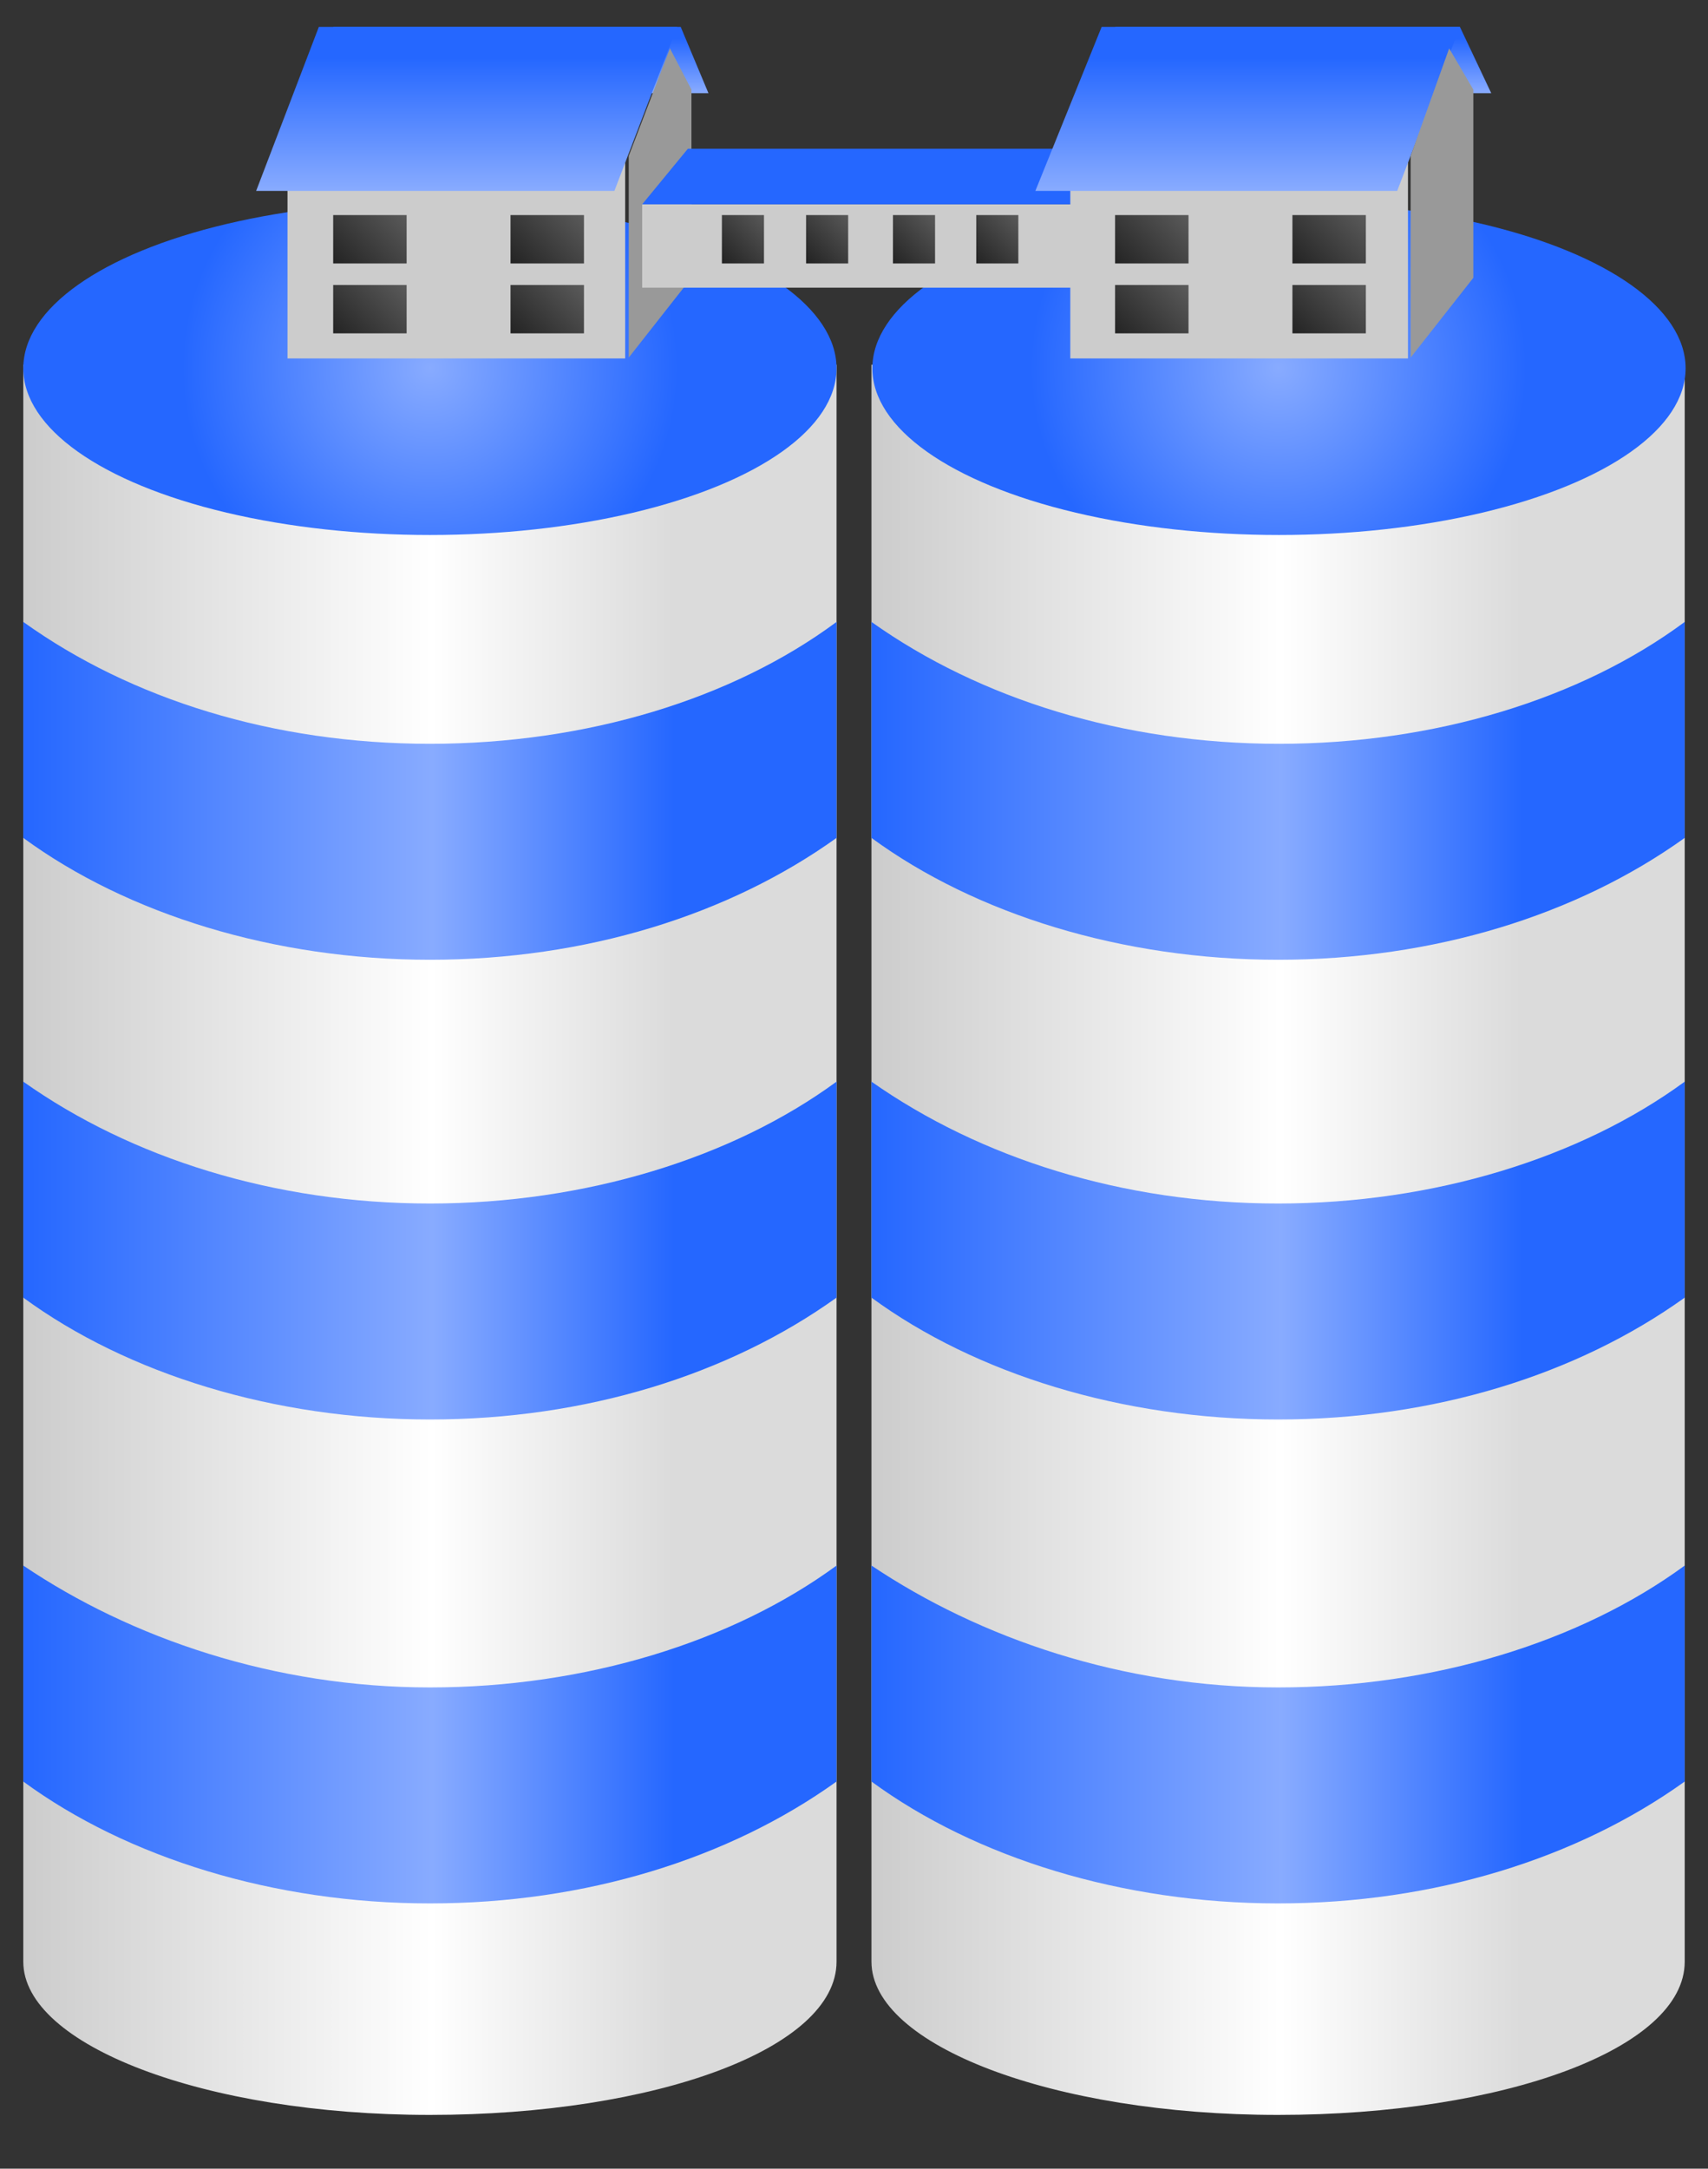 ﻿<?xml version="1.0" encoding="utf-8"?>
<!-- Generator: Adobe Illustrator 21.0.0, SVG Export Plug-In . SVG Version: 6.00 Build 0)  -->
<svg version="1.0" id="图层_1" xmlns="http://www.w3.org/2000/svg" xmlns:xlink="http://www.w3.org/1999/xlink" x="0px" y="0px" width="190.7px" height="242px"
	 viewBox="0 0 190.7 242"  xml:space="preserve">
<rect x="0" y="0" width="190.7" height="242" fill="#333333" stroke="none"/>
<linearGradient id="SVGID_1_" gradientUnits="userSpaceOnUse" x1="45.369" y1="-634.495" x2="73.91" y2="-634.495" gradientTransform="matrix(3.178 0 0 -3.178 -141.592 -1878.284)">
	<stop  offset="0" style="stop-color:#CCCCCC"/>
	<stop  offset="0.503" style="stop-color:#FFFFFF"/>
	<stop  offset="0.8" style="stop-color:#DBDBDB"/>
</linearGradient>
<path fill="url(#SVGID_1_)" d="M2.6,40.7v178.2c0,9.3,20.2,17.1,45.4,17.1s45.4-7.4,45.4-17.1V40.7H2.6z"/>
<linearGradient id="SVGID_2_" gradientUnits="userSpaceOnUse" x1="45.401" y1="-635.289" x2="73.942" y2="-635.289" gradientTransform="matrix(3.178 0 0 -3.178 -141.592 -1878.284)">
	<stop  offset="0" style="stop-color:#2567FF"/>
	<stop  offset="0.503" style="stop-color:#88ABFF"/>
	<stop  offset="0.8" style="stop-color:#2567FF"/>
</linearGradient>
<path fill="url(#SVGID_2_)" d="M2.6,120.7v24.1c11.6,8.5,28,13.6,45.4,13.6s33.4-5,45.4-13.6v-24.1c-11.6,8.5-28,13.6-45.4,13.6
	S14.6,129.2,2.6,120.7z M2.6,69.4v24.1c11.6,8.5,28,13.6,45.4,13.6s33.4-5,45.4-13.6V69.4C81.8,78,65.5,83,48,83S14.6,78,2.6,69.4z
	 M2.6,174.7v24.1c11.6,8.5,28,13.6,45.4,13.6s33.4-5,45.4-13.6v-24.1c-11.6,8.5-28,13.6-45.4,13.6S14.6,182.8,2.6,174.7z"/>
<radialGradient id="SVGID_3_" cx="59.662" cy="174.802" r="10.884" gradientTransform="matrix(3.178 0 0 -3.178 -141.592 596.578)" gradientUnits="userSpaceOnUse">
	<stop  offset="0" style="stop-color:#88ABFF"/>
	<stop  offset="0.8" style="stop-color:#2567FF"/>
</radialGradient>
<ellipse fill="url(#SVGID_3_)" cx="48" cy="41.1" rx="45.4" ry="18.6"/>
<linearGradient id="SVGID_4_" gradientUnits="userSpaceOnUse" x1="75.176" y1="-634.495" x2="103.716" y2="-634.495" gradientTransform="matrix(3.178 0 0 -3.178 -141.592 -1878.284)">
	<stop  offset="0" style="stop-color:#CCCCCC"/>
	<stop  offset="0.503" style="stop-color:#FFFFFF"/>
	<stop  offset="0.8" style="stop-color:#DBDBDB"/>
</linearGradient>
<path fill="url(#SVGID_4_)" d="M97.3,40.7v178.2c0,9.3,20.2,17.1,45.4,17.1s45.4-7.4,45.4-17.1V40.7H97.3z"/>
<linearGradient id="SVGID_5_" gradientUnits="userSpaceOnUse" x1="75.206" y1="-635.289" x2="103.747" y2="-635.289" gradientTransform="matrix(3.178 0 0 -3.178 -141.592 -1878.284)">
	<stop  offset="0" style="stop-color:#2567FF"/>
	<stop  offset="0.503" style="stop-color:#88ABFF"/>
	<stop  offset="0.8" style="stop-color:#2567FF"/>
</linearGradient>
<path fill="url(#SVGID_5_)" d="M97.3,120.7v24.1c11.6,8.5,28,13.6,45.4,13.6s33.4-5,45.4-13.6v-24.1c-11.6,8.5-28,13.6-45.4,13.6
	S109.4,129.2,97.3,120.7z M97.3,69.4v24.1c11.6,8.5,28,13.6,45.4,13.6s33.4-5,45.4-13.6V69.4C176.5,78,160.2,83,142.8,83
	S109.4,78,97.3,69.4z M97.3,174.7v24.1c11.6,8.5,28,13.6,45.4,13.6s33.4-5,45.4-13.6v-24.1c-11.6,8.5-28,13.6-45.4,13.6
	S109.4,182.8,97.3,174.7z"/>
<radialGradient id="SVGID_6_" cx="89.468" cy="174.802" r="10.883" gradientTransform="matrix(3.178 0 0 -3.178 -141.592 596.578)" gradientUnits="userSpaceOnUse">
	<stop  offset="0" style="stop-color:#88ABFF"/>
	<stop  offset="0.8" style="stop-color:#2567FF"/>
</radialGradient>
<ellipse fill="url(#SVGID_6_)" cx="142.8" cy="41.1" rx="45.4" ry="18.6"/>
<g>
	<g>
		
			<linearGradient id="SVGID_7_" gradientUnits="userSpaceOnUse" x1="-6180.015" y1="-594.278" x2="-6180.015" y2="-591.902" gradientTransform="matrix(-3.178 0 0 -3.178 -19584.018 -1878.284)">
			<stop  offset="0" style="stop-color:#88ABFF"/>
			<stop  offset="0.8" style="stop-color:#2567FF"/>
		</linearGradient>
		<polygon fill="url(#SVGID_7_)" points="44.5,10.4 79.1,10.4 76,3 37.2,3 		"/>
		<rect x="32.1" y="12.4" fill="#CCCCCC" width="37.7" height="27.6"/>
		
			<linearGradient id="SVGID_8_" gradientUnits="userSpaceOnUse" x1="60.944" y1="-597.709" x2="60.944" y2="-591.901" gradientTransform="matrix(3.178 0 0 -3.178 -141.592 -1878.284)">
			<stop  offset="0" style="stop-color:#88ABFF"/>
			<stop  offset="0.8" style="stop-color:#2567FF"/>
		</linearGradient>
		<polygon fill="url(#SVGID_8_)" points="68.6,21.3 28.6,21.3 35.6,3 75.6,3 		"/>
		<polygon fill="#999999" points="77.2,31 70.2,39.9 70.2,17.4 74.8,5.4 77.2,10 		"/>
		<g>
			
				<linearGradient id="SVGID_9_" gradientUnits="userSpaceOnUse" x1="56.474" y1="-600.425" x2="58.607" y2="-598.292" gradientTransform="matrix(3.178 0 0 -3.178 -141.592 -1878.284)">
				<stop  offset="0" style="stop-color:#242424"/>
				<stop  offset="1" style="stop-color:#5B5B5B"/>
			</linearGradient>
			<rect x="37.2" y="24" fill="url(#SVGID_9_)" width="8.2" height="5.4"/>
			
				<linearGradient id="SVGID_10_" gradientUnits="userSpaceOnUse" x1="56.455" y1="-602.887" x2="58.588" y2="-600.754" gradientTransform="matrix(3.178 0 0 -3.178 -141.592 -1878.284)">
				<stop  offset="0" style="stop-color:#242424"/>
				<stop  offset="1" style="stop-color:#5B5B5B"/>
			</linearGradient>
			<rect x="37.2" y="31.8" fill="url(#SVGID_10_)" width="8.2" height="5.4"/>
			
				<linearGradient id="SVGID_11_" gradientUnits="userSpaceOnUse" x1="62.709" y1="-600.42" x2="64.842" y2="-598.287" gradientTransform="matrix(3.178 0 0 -3.178 -141.592 -1878.284)">
				<stop  offset="0" style="stop-color:#242424"/>
				<stop  offset="1" style="stop-color:#5B5B5B"/>
			</linearGradient>
			<rect x="57" y="24" fill="url(#SVGID_11_)" width="8.2" height="5.4"/>
			
				<linearGradient id="SVGID_12_" gradientUnits="userSpaceOnUse" x1="62.69" y1="-602.882" x2="64.823" y2="-600.749" gradientTransform="matrix(3.178 0 0 -3.178 -141.592 -1878.284)">
				<stop  offset="0" style="stop-color:#242424"/>
				<stop  offset="1" style="stop-color:#5B5B5B"/>
			</linearGradient>
			<rect x="57" y="31.8" fill="url(#SVGID_12_)" width="8.2" height="5.4"/>
		</g>
	</g>
	<rect x="71.7" y="22.8" fill="#CCCCCC" width="49.3" height="9.3"/>
	<polygon fill="#2567FF" points="120.6,22.8 71.7,22.8 76.8,16.6 120.6,16.6 	"/>
	
		<linearGradient id="SVGID_13_" gradientUnits="userSpaceOnUse" x1="69.889" y1="-600.142" x2="71.502" y2="-598.529" gradientTransform="matrix(3.178 0 0 -3.178 -141.592 -1878.284)">
		<stop  offset="0" style="stop-color:#242424"/>
		<stop  offset="1" style="stop-color:#5B5B5B"/>
	</linearGradient>
	<rect x="80.6" y="24" fill="url(#SVGID_13_)" width="4.7" height="5.4"/>
	
		<linearGradient id="SVGID_14_" gradientUnits="userSpaceOnUse" x1="72.833" y1="-600.13" x2="74.446" y2="-598.516" gradientTransform="matrix(3.178 0 0 -3.178 -141.592 -1878.284)">
		<stop  offset="0" style="stop-color:#242424"/>
		<stop  offset="1" style="stop-color:#5B5B5B"/>
	</linearGradient>
	<rect x="90" y="24" fill="url(#SVGID_14_)" width="4.7" height="5.4"/>
	
		<linearGradient id="SVGID_15_" gradientUnits="userSpaceOnUse" x1="75.838" y1="-600.178" x2="77.451" y2="-598.565" gradientTransform="matrix(3.178 0 0 -3.178 -141.592 -1878.284)">
		<stop  offset="0" style="stop-color:#242424"/>
		<stop  offset="1" style="stop-color:#5B5B5B"/>
	</linearGradient>
	<rect x="99.7" y="24" fill="url(#SVGID_15_)" width="4.7" height="5.4"/>
	
		<linearGradient id="SVGID_16_" gradientUnits="userSpaceOnUse" x1="78.782" y1="-600.166" x2="80.395" y2="-598.553" gradientTransform="matrix(3.178 0 0 -3.178 -141.592 -1878.284)">
		<stop  offset="0" style="stop-color:#242424"/>
		<stop  offset="1" style="stop-color:#5B5B5B"/>
	</linearGradient>
	<rect x="109" y="24" fill="url(#SVGID_16_)" width="4.7" height="5.4"/>
	<g>
		
			<linearGradient id="SVGID_17_" gradientUnits="userSpaceOnUse" x1="-6207.5" y1="-594.278" x2="-6207.5" y2="-591.902" gradientTransform="matrix(-3.178 0 0 -3.178 -19584.018 -1878.284)">
			<stop  offset="0" style="stop-color:#88ABFF"/>
			<stop  offset="0.8" style="stop-color:#2567FF"/>
		</linearGradient>
		<polygon fill="url(#SVGID_17_)" points="131.9,10.4 166.5,10.4 163,3 124.5,3 		"/>
		<rect x="119.5" y="12.4" fill="#CCCCCC" width="37.7" height="27.6"/>
		
			<linearGradient id="SVGID_18_" gradientUnits="userSpaceOnUse" x1="88.369" y1="-597.709" x2="88.369" y2="-591.901" gradientTransform="matrix(3.178 0 0 -3.178 -141.592 -1878.284)">
			<stop  offset="0" style="stop-color:#88ABFF"/>
			<stop  offset="0.8" style="stop-color:#2567FF"/>
		</linearGradient>
		<polygon fill="url(#SVGID_18_)" points="156,21.3 115.6,21.3 123,3 163,3 		"/>
		<polygon fill="#999999" points="164.5,31 157.5,39.9 157.5,17.4 161.8,5.4 164.5,10 		"/>
		<g>
			
				<linearGradient id="SVGID_19_" gradientUnits="userSpaceOnUse" x1="83.941" y1="-600.444" x2="86.073" y2="-598.311" gradientTransform="matrix(3.178 0 0 -3.178 -141.592 -1878.284)">
				<stop  offset="0" style="stop-color:#242424"/>
				<stop  offset="1" style="stop-color:#5B5B5B"/>
			</linearGradient>
			<rect x="124.5" y="24" fill="url(#SVGID_19_)" width="8.2" height="5.4"/>
			
				<linearGradient id="SVGID_20_" gradientUnits="userSpaceOnUse" x1="83.923" y1="-602.904" x2="86.056" y2="-600.771" gradientTransform="matrix(3.178 0 0 -3.178 -141.592 -1878.284)">
				<stop  offset="0" style="stop-color:#242424"/>
				<stop  offset="1" style="stop-color:#5B5B5B"/>
			</linearGradient>
			<rect x="124.5" y="31.8" fill="url(#SVGID_20_)" width="8.2" height="5.4"/>
			
				<linearGradient id="SVGID_21_" gradientUnits="userSpaceOnUse" x1="90.177" y1="-600.437" x2="92.31" y2="-598.304" gradientTransform="matrix(3.178 0 0 -3.178 -141.592 -1878.284)">
				<stop  offset="0" style="stop-color:#242424"/>
				<stop  offset="1" style="stop-color:#5B5B5B"/>
			</linearGradient>
			<rect x="144.3" y="24" fill="url(#SVGID_21_)" width="8.2" height="5.4"/>
			
				<linearGradient id="SVGID_22_" gradientUnits="userSpaceOnUse" x1="90.158" y1="-602.899" x2="92.291" y2="-600.766" gradientTransform="matrix(3.178 0 0 -3.178 -141.592 -1878.284)">
				<stop  offset="0" style="stop-color:#242424"/>
				<stop  offset="1" style="stop-color:#5B5B5B"/>
			</linearGradient>
			<rect x="144.3" y="31.8" fill="url(#SVGID_22_)" width="8.2" height="5.4"/>
		</g>
	</g>
</g>
</svg>
